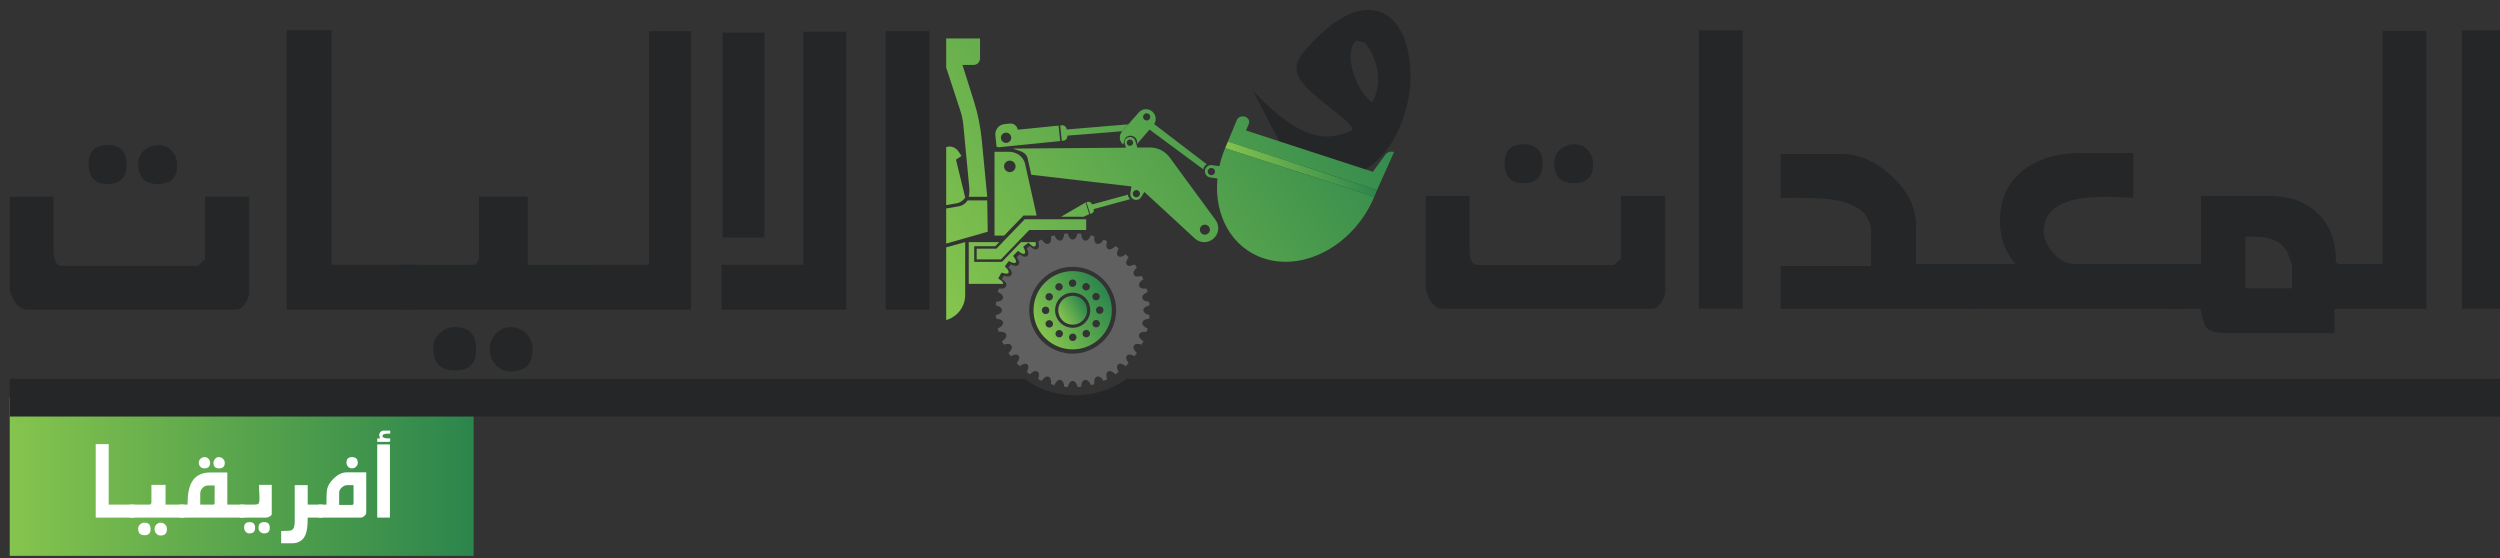 <?xml version="1.0" encoding="UTF-8" standalone="no"?>
<!-- Created with Inkscape (http://www.inkscape.org/) -->

<svg
   xmlns:dc="http://purl.org/dc/elements/1.1/"
   xmlns:cc="http://creativecommons.org/ns#"
   xmlns:rdf="http://www.w3.org/1999/02/22-rdf-syntax-ns#"
   xmlns:svg="http://www.w3.org/2000/svg"
   xmlns="http://www.w3.org/2000/svg"
   version="1.1"
   width="300"
   height="67"
   id="svg2"
   xml:space="preserve"><rect width="100%" height="100%" fill="#333333" stroke="none"/><defs
     id="defs6"><clipPath
       id="clipPath16"><path
         d="m 0,396.85 476.22,0 L 476.22,0 0,0 0,396.85 z"
         id="path18" /></clipPath><clipPath
       id="clipPath28"><path
         d="m 211.352,209.684 -3.792,-2.206 0.515,-0.003 1.029,0.001 1.946,-0.003 c 0.004,0 0.008,0.002 0.012,0.005 l 0,0 0.859,0.386 c 0.008,0.006 0.01,0.019 0.004,0.027 l 0,0 -0.547,1.789 c -0.003,0.005 -0.009,0.008 -0.015,0.008 l 0,0 c -0.004,0 -0.008,-0.002 -0.011,-0.004"
         id="path30" /></clipPath><linearGradient
       x1="0"
       y1="0"
       x2="1"
       y2="0"
       id="linearGradient36"
       gradientUnits="userSpaceOnUse"
       gradientTransform="matrix(64.25,43.75,-43.75,64.25,189.794,194.088)"
       spreadMethod="pad"><stop
         id="stop38"
         style="stop-color:#84c44e;stop-opacity:1"
         offset="0" /><stop
         id="stop40"
         style="stop-color:#2c854d;stop-opacity:1"
         offset="1" /></linearGradient><clipPath
       id="clipPath48"><path
         d="m 197.225,217.561 0,-13.02 1.489,0 3.004,3.118 2.046,0 -1.345,6.027 -0.444,1.988 c -0.239,1.075 -1.233,1.85 -2.396,1.884 l 0,0 c -0.027,0 -0.053,0.003 -0.08,0.003 l 0,0 -2.274,0 z m 1.477,-2.26 c 0,0.495 0.401,0.896 0.896,0.896 l 0,0 c 0.495,0 0.897,-0.401 0.897,-0.896 l 0,0 c 0,-0.494 -0.402,-0.896 -0.897,-0.896 l 0,0 c -0.495,0 -0.896,0.402 -0.896,0.896"
         id="path50" /></clipPath><linearGradient
       x1="0"
       y1="0"
       x2="1"
       y2="0"
       id="linearGradient56"
       gradientUnits="userSpaceOnUse"
       gradientTransform="matrix(64.25,43.75,-43.75,64.25,184.567,201.764)"
       spreadMethod="pad"><stop
         id="stop58"
         style="stop-color:#84c44e;stop-opacity:1"
         offset="0" /><stop
         id="stop60"
         style="stop-color:#2c854d;stop-opacity:1"
         offset="1" /></linearGradient><clipPath
       id="clipPath68"><path
         d="m 209.049,207.083 -2.043,0 -1.24,0 -0.636,0 -1.168,0 -2.046,0 -3.004,-3.117 -1.401,-1.453 -3.059,0 0,-1.664 3.767,0 3.004,3.117 1.4,1.453 1.711,0 1.29,0 0.142,0 1.153,0 0.087,0 4.457,0 0,1.664 -2.414,0 z"
         id="path70" /></clipPath><linearGradient
       x1="0"
       y1="0"
       x2="1"
       y2="0"
       id="linearGradient76"
       gradientUnits="userSpaceOnUse"
       gradientTransform="matrix(64.25,43.75,-43.75,64.25,189.369,194.713)"
       spreadMethod="pad"><stop
         id="stop78"
         style="stop-color:#84c44e;stop-opacity:1"
         offset="0" /><stop
         id="stop80"
         style="stop-color:#2c854d;stop-opacity:1"
         offset="1" /></linearGradient><clipPath
       id="clipPath88"><path
         d="m 189.717,202.724 0,-11.301 c 1.7,0.49 2.952,2.04 2.952,3.898 l 0,0 0,2.046 -0.001,0 0,6.164 -2.951,-0.807 z"
         id="path90" /></clipPath><linearGradient
       x1="0"
       y1="0"
       x2="1"
       y2="0"
       id="linearGradient96"
       gradientUnits="userSpaceOnUse"
       gradientTransform="matrix(64.25,43.75,-43.75,64.25,188.439,196.079)"
       spreadMethod="pad"><stop
         id="stop98"
         style="stop-color:#84c44e;stop-opacity:1"
         offset="0" /><stop
         id="stop100"
         style="stop-color:#2c854d;stop-opacity:1"
         offset="1" /></linearGradient><clipPath
       id="clipPath108"><path
         d="m 189.717,218.281 0,-8.994 1.605,0.274 c 0.576,0.099 1.052,0.437 1.347,0.896 l 0,0 -1.43,5.886 0.853,0.58 -0.503,0.74 c -0.013,0.02 -0.028,0.037 -0.042,0.056 l 0,0 c -0.319,0.43 -0.805,0.663 -1.291,0.663 l 0,0 c -0.183,0 -0.365,-0.033 -0.539,-0.101"
         id="path110" /></clipPath><linearGradient
       x1="0"
       y1="0"
       x2="1"
       y2="0"
       id="linearGradient116"
       gradientUnits="userSpaceOnUse"
       gradientTransform="matrix(64.25,43.75,-43.75,64.25,180.848,207.226)"
       spreadMethod="pad"><stop
         id="stop118"
         style="stop-color:#84c44e;stop-opacity:1"
         offset="0" /><stop
         id="stop120"
         style="stop-color:#2c854d;stop-opacity:1"
         offset="1" /></linearGradient><clipPath
       id="clipPath128"><path
         d="m 212.395,209.391 c -0.008,-0.002 -0.018,0.003 -0.021,0.012 l 0,0 -0.002,0.005 c -0.096,0.289 -0.408,0.459 -0.698,0.38 l 0,0 -0.167,-0.045 c -0.009,-0.003 -0.014,-0.012 -0.011,-0.02 l 0,0 0.591,-1.782 c 0.003,-0.009 0.013,-0.014 0.021,-0.011 l 0,0 0.167,0.045 c 0.291,0.079 0.447,0.377 0.351,0.666 l 0,0 -0.001,0.005 c -0.003,0.009 0.002,0.019 0.011,0.021 l 0,0 5.674,1.546 -0.13,0.126 c -0.144,0.14 -0.219,0.322 -0.224,0.504 l 0,0 c 0,0.022 -0.002,0.042 -10e-4,0.063 l 0,0 -5.56,-1.515 z"
         id="path130" /></clipPath><linearGradient
       x1="0"
       y1="0"
       x2="1"
       y2="0"
       id="linearGradient136"
       gradientUnits="userSpaceOnUse"
       gradientTransform="matrix(64.25,43.75,-43.75,64.25,190.357,193.261)"
       spreadMethod="pad"><stop
         id="stop138"
         style="stop-color:#84c44e;stop-opacity:1"
         offset="0" /><stop
         id="stop140"
         style="stop-color:#2c854d;stop-opacity:1"
         offset="1" /></linearGradient><clipPath
       id="clipPath148"><path
         d="m 189.717,235.167 0,-4.526 2.193,-6.68 c 0.24,-0.733 0.398,-1.491 0.471,-2.26 l 0,0 0.941,-9.903 c 0.012,-0.129 0.009,-0.254 -0.003,-0.378 l 0,0 c -0.03,-0.303 -10e-4,-0.436 -0.093,-0.842 l 0,0 2.866,0 -0.849,8.817 c -0.199,2.067 -0.614,4.108 -1.24,6.089 l 0,0 -1.76,5.574 1.724,0 c 0.555,0 1.006,0.45 1.006,1.005 l 0,0 0,0.577 10e-4,0 0,2.527 -5.257,0 z"
         id="path150" /></clipPath><linearGradient
       x1="0"
       y1="0"
       x2="1"
       y2="0"
       id="linearGradient156"
       gradientUnits="userSpaceOnUse"
       gradientTransform="matrix(64.25,43.75,-43.75,64.25,177.388,212.307)"
       spreadMethod="pad"><stop
         id="stop158"
         style="stop-color:#84c44e;stop-opacity:1"
         offset="0" /><stop
         id="stop160"
         style="stop-color:#2c854d;stop-opacity:1"
         offset="1" /></linearGradient><clipPath
       id="clipPath168"><path
         d="m 193.045,210.018 c -0.011,-0.017 -0.024,-0.033 -0.035,-0.05 l 0,0 c -0.295,-0.45 -0.771,-0.782 -1.347,-0.878 l 0,0 -1.946,-0.327 0,-5.458 2.952,0.843 3.5,1 -0.077,4.87 -3.047,0 z"
         id="path170" /></clipPath><linearGradient
       x1="0"
       y1="0"
       x2="1"
       y2="0"
       id="linearGradient176"
       gradientUnits="userSpaceOnUse"
       gradientTransform="matrix(64.25,43.75,-43.75,64.25,184.806,201.414)"
       spreadMethod="pad"><stop
         id="stop178"
         style="stop-color:#84c44e;stop-opacity:1"
         offset="0" /><stop
         id="stop180"
         style="stop-color:#2c854d;stop-opacity:1"
         offset="1" /></linearGradient><clipPath
       id="clipPath188"><path
         d="m 207.124,192.952 c 0,-0.294 0.058,-0.573 0.16,-0.83 l 0,0 c 0.331,-0.825 1.137,-1.409 2.08,-1.409 l 0,0 c 0.823,0 1.539,0.444 1.929,1.104 l 0,0 c 0.223,0.378 0.341,0.824 0.305,1.302 l 0,0 c -0.081,1.097 -0.908,1.952 -2.004,2.06 l 0,0 c -0.078,0.008 -0.155,0.012 -0.231,0.012 l 0,0 c -1.236,0 -2.239,-1.002 -2.239,-2.239"
         id="path190" /></clipPath><linearGradient
       x1="0"
       y1="0"
       x2="1"
       y2="0"
       id="linearGradient196"
       gradientUnits="userSpaceOnUse"
       gradientTransform="matrix(3.787,2.406,-2.406,3.787,207.474,191.752)"
       spreadMethod="pad"><stop
         id="stop198"
         style="stop-color:#84c44e;stop-opacity:1"
         offset="0" /><stop
         id="stop200"
         style="stop-color:#2c854d;stop-opacity:1"
         offset="1" /></linearGradient><clipPath
       id="clipPath208"><path
         d="m 204.614,196.744 c -0.039,-0.049 -0.077,-0.097 -0.115,-0.145 l 0,0 c -0.763,-1.017 -1.216,-2.279 -1.216,-3.647 l 0,0 c 0,-0.177 0.009,-0.353 0.024,-0.528 l 0,0 c 0.268,-3.11 2.877,-5.55 6.057,-5.55 l 0,0 c 2.863,0 5.263,1.978 5.909,4.641 l 0,0 c 0.288,1.185 0.237,2.502 -0.313,3.856 l 0,0 c -0.669,1.643 -2.071,2.9 -3.775,3.395 l 0,0 c -0.619,0.18 -1.23,0.264 -1.82,0.264 l 0,0 c -1.923,0 -3.637,-0.893 -4.751,-2.286 m 4.387,-0.064 c -0.051,0.03 -0.096,0.075 -0.126,0.126 l 0,0 c -0.35,0.572 0.25,1.171 0.823,0.822 l 0,0 c 0.051,-0.031 0.095,-0.075 0.126,-0.126 l 0,0 c 0.277,-0.454 -0.044,-0.925 -0.475,-0.926 l 0,0 c -0.112,0 -0.231,0.032 -0.348,0.104 m 1.913,-0.319 c -0.029,0.053 -0.045,0.114 -0.047,0.173 l 0,0 c -0.015,0.67 0.803,0.889 1.125,0.301 l 0,0 c 0.029,-0.052 0.045,-0.113 0.046,-0.172 l 0,0 c 0.01,-0.403 -0.282,-0.643 -0.586,-0.643 l 0,0 c -0.202,0 -0.41,0.106 -0.538,0.341 m -4.25,0.286 c 0.001,0.06 0.018,0.121 0.046,0.173 l 0,0 c 0.322,0.588 1.14,0.369 1.124,-0.301 l 0,0 c -0.001,-0.06 -0.017,-0.12 -0.046,-0.172 l 0,0 c -0.128,-0.235 -0.336,-0.341 -0.538,-0.341 l 0,0 c -0.304,0 -0.595,0.239 -0.586,0.641 m 0.086,-4.484 c -0.076,0.25 -0.117,0.514 -0.117,0.789 l 0,0 c 0,1.871 1.883,3.303 3.86,2.504 l 0,0 c 0.566,-0.23 1.035,-0.669 1.299,-1.221 l 0,0 c 0.426,-0.892 0.371,-1.755 0.035,-2.458 l 0,0 c -0.44,-0.919 -1.376,-1.554 -2.463,-1.554 l 0,0 c -1.234,0 -2.275,0.817 -2.614,1.94 m 5.662,2.968 c 0.001,0.058 0.018,0.119 0.046,0.172 l 0,0 c 0.322,0.587 1.14,0.369 1.125,-0.301 l 0,0 c -0.002,-0.059 -0.018,-0.12 -0.046,-0.173 l 0,0 c -0.129,-0.234 -0.337,-0.341 -0.539,-0.341 l 0,0 c -0.304,0 -0.595,0.24 -0.586,0.643 m -7.235,-0.327 c -0.028,0.051 -0.045,0.112 -0.046,0.172 l 0,0 c -0.016,0.67 0.803,0.889 1.125,0.301 l 0,0 c 0.028,-0.053 0.044,-0.113 0.046,-0.172 l 0,0 c 0.009,-0.403 -0.282,-0.643 -0.586,-0.643 l 0,0 c -0.203,0 -0.411,0.106 -0.539,0.342 m 8.043,-2.311 c -0.051,0.03 -0.096,0.075 -0.127,0.126 l 0,0 c -0.348,0.572 0.25,1.171 0.824,0.822 l 0,0 c 0.05,-0.03 0.095,-0.075 0.125,-0.126 l 0,0 c 0.277,-0.454 -0.044,-0.925 -0.474,-0.925 l 0,0 c -0.112,0 -0.23,0.031 -0.348,0.103 m -8.534,0.792 c 0.031,0.051 0.076,0.096 0.126,0.126 l 0,0 c 0.573,0.349 1.172,-0.249 0.823,-0.822 l 0,0 c -0.031,-0.051 -0.075,-0.096 -0.126,-0.126 l 0,0 c -0.118,-0.072 -0.238,-0.103 -0.349,-0.103 l 0,0 c -0.431,-0.001 -0.751,0.47 -0.474,0.925 m 7.787,-2.657 c -0.028,0.051 -0.045,0.113 -0.046,0.172 l 0,0 c -0.015,0.67 0.802,0.889 1.124,0.302 l 0,0 c 0.029,-0.053 0.045,-0.114 0.046,-0.173 l 0,0 c 0.01,-0.402 -0.281,-0.642 -0.585,-0.642 l 0,0 c -0.202,0 -0.41,0.106 -0.539,0.341 m -7.327,0.276 c 0.001,0.058 0.018,0.119 0.046,0.171 l 0,0 c 0.322,0.588 1.14,0.369 1.125,-0.301 l 0,0 c -0.002,-0.06 -0.018,-0.12 -0.047,-0.172 l 0,0 c -0.128,-0.235 -0.336,-0.342 -0.538,-0.342 l 0,0 c -0.304,0 -0.595,0.24 -0.586,0.644 m 5.747,-1.518 c 0.002,0.059 0.018,0.12 0.046,0.172 l 0,0 c 0.323,0.589 1.141,0.369 1.125,-0.301 l 0,0 c -0.002,-0.06 -0.018,-0.12 -0.046,-0.172 l 0,0 c -0.128,-0.236 -0.336,-0.342 -0.539,-0.342 l 0,0 c -0.304,0 -0.595,0.24 -0.586,0.643 m -4.157,-0.317 c -0.028,0.053 -0.045,0.114 -0.046,0.172 l 0,0 c -0.016,0.671 0.802,0.89 1.124,0.302 l 0,0 c 0.029,-0.053 0.045,-0.114 0.046,-0.173 l 0,0 c 0.01,-0.402 -0.281,-0.642 -0.585,-0.642 l 0,0 c -0.202,0 -0.41,0.106 -0.539,0.341 m 2.295,-0.793 c -0.051,0.032 -0.095,0.076 -0.127,0.126 l 0,0 c -0.348,0.573 0.251,1.171 0.824,0.824 l 0,0 c 0.05,-0.032 0.095,-0.077 0.126,-0.127 l 0,0 c 0.277,-0.455 -0.044,-0.926 -0.475,-0.926 l 0,0 c -0.111,0 -0.23,0.032 -0.348,0.103"
         id="path210" /></clipPath><linearGradient
       x1="0"
       y1="0"
       x2="1"
       y2="0"
       id="linearGradient216"
       gradientUnits="userSpaceOnUse"
       gradientTransform="matrix(10.291,6.538,-6.538,10.291,204.233,189.691)"
       spreadMethod="pad"><stop
         id="stop218"
         style="stop-color:#84c44e;stop-opacity:1"
         offset="0" /><stop
         id="stop220"
         style="stop-color:#2c854d;stop-opacity:1"
         offset="1" /></linearGradient><clipPath
       id="clipPath228"><path
         d="m 232.155,215.326 -1.162,0.166 c -0.415,0.061 -0.802,-0.158 -0.984,-0.511 l 0,0 c -0.046,-0.092 -0.083,-0.191 -0.099,-0.299 l 0,0 -0.002,-0.019 c -0.034,-0.228 0.021,-0.448 0.133,-0.63 l 0,0 c 0.143,-0.235 0.383,-0.41 0.677,-0.452 l 0,0 1.133,-0.162 c -0.55,-5.686 2.189,-10.776 7.217,-12.415 l 0,0 c 6.398,-2.084 14.075,2.206 17.148,9.583 l 0,0 -23.167,7.55 c -0.39,-0.936 -0.686,-1.878 -0.894,-2.811 m -1.49,-1.339 c -0.281,0.136 -0.399,0.473 -0.263,0.754 l 0,0 c 0.136,0.281 0.473,0.399 0.754,0.263 l 0,0 c 0.281,-0.136 0.399,-0.474 0.263,-0.755 l 0,0 c -0.097,-0.201 -0.299,-0.319 -0.509,-0.319 l 0,0 c -0.082,0 -0.166,0.018 -0.245,0.057"
         id="path230" /></clipPath><linearGradient
       x1="0"
       y1="0"
       x2="1"
       y2="0"
       id="linearGradient236"
       gradientUnits="userSpaceOnUse"
       gradientTransform="matrix(64.25,43.75,-43.75,64.25,198.53,181.258)"
       spreadMethod="pad"><stop
         id="stop238"
         style="stop-color:#84c44e;stop-opacity:1"
         offset="0" /><stop
         id="stop240"
         style="stop-color:#2c854d;stop-opacity:1"
         offset="1" /></linearGradient><clipPath
       id="clipPath248"><path
         d="m 234.871,222.511 -1.395,-3.35 1.856,-0.605 21.31,-6.944 2.645,5.908 -0.041,0.014 c -0.485,0.158 -1.018,-0.015 -1.319,-0.427 l 0,0 -1.933,-2.653 -19.697,6.42 0.43,1.032 c 0.186,0.446 -0.074,0.943 -0.581,1.108 l 0,0 -0.019,0.006 c -0.113,0.036 -0.227,0.054 -0.34,0.054 l 0,0 c -0.398,0 -0.771,-0.215 -0.916,-0.563"
         id="path250" /></clipPath><linearGradient
       x1="0"
       y1="0"
       x2="1"
       y2="0"
       id="linearGradient256"
       gradientUnits="userSpaceOnUse"
       gradientTransform="matrix(64.25,43.75,-43.75,64.25,196.796,183.805)"
       spreadMethod="pad"><stop
         id="stop258"
         style="stop-color:#84c44e;stop-opacity:1"
         offset="0" /><stop
         id="stop260"
         style="stop-color:#2c854d;stop-opacity:1"
         offset="1" /></linearGradient><clipPath
       id="clipPath268"><path
         d="m 218.025,219.831 -0.016,-0.005 c -0.439,-0.14 -0.682,-0.609 -0.543,-1.047 l 0,0 0.02,-0.061 0.16,-0.514 -17.451,-0.139 c -0.047,0 -0.092,-0.003 -0.138,-0.006 l 0,0 c 1.092,-0.403 2.165,-0.44 2.366,-1.771 l 0,0 0.511,-2.293 15.566,-1.811 -0.137,-0.831 -0.037,-0.221 c -0.04,-0.246 0.027,-0.484 0.164,-0.673 l 0,0 c 0.017,-0.022 0.031,-0.045 0.049,-0.065 l 0,0 c 0.106,-0.122 0.246,-0.216 0.41,-0.266 l 0,0 0.015,-0.005 c 0.391,-0.12 0.814,0.04 1.029,0.389 l 0,0 0.504,0.819 7.845,-7.234 c 0.791,-0.731 2.001,-0.762 2.83,-0.074 l 0,0 0.031,0.024 c 0.875,0.726 1.032,2.008 0.359,2.925 l 0,0 -7.127,9.71 c -0.704,0.958 -1.814,1.532 -3.002,1.552 l 0,0 -2.009,-0.016 -0.161,0.471 -0.19,0.6 c -0.113,0.355 -0.442,0.581 -0.796,0.581 l 0,0 c -0.083,0 -0.168,-0.012 -0.252,-0.039 m -0.26,-0.856 c 0,0.272 0.22,0.493 0.492,0.493 l 0,0 c 0.273,0 0.493,-0.221 0.493,-0.493 l 0,0 c 0,-0.272 -0.22,-0.493 -0.493,-0.493 l 0,0 c -0.272,0 -0.492,0.221 -0.492,0.493 m 1.46,-8.472 c -0.01,0.001 -0.021,0 -0.032,0.001 l 0,0 c -0.065,0.007 -0.126,0.028 -0.182,0.055 l 0,0 c -0.206,0.102 -0.336,0.324 -0.308,0.565 l 0,0 c 0.012,0.109 0.056,0.206 0.121,0.286 l 0,0 c 0.013,0.016 0.028,0.031 0.043,0.045 l 0,0 c 0.117,0.115 0.28,0.18 0.456,0.16 l 0,0 c 0.308,-0.036 0.527,-0.314 0.491,-0.62 l 0,0 c -0.033,-0.286 -0.276,-0.493 -0.556,-0.493 l 0,0 c -0.011,0 -0.022,0 -0.033,10e-4 m 10.583,-5.81 c -0.428,0.05 -0.734,0.437 -0.683,0.863 l 0,0 c 0.025,0.217 0.137,0.402 0.297,0.526 l 0,0 c 0.154,0.12 0.355,0.182 0.566,0.158 l 0,0 c 0.427,-0.05 0.733,-0.436 0.684,-0.864 l 0,0 c -0.045,-0.379 -0.355,-0.661 -0.724,-0.685 l 0,0 c -0.019,-0.002 -0.038,-0.002 -0.057,-0.002 l 0,0 c -0.028,0 -0.055,0.001 -0.083,0.004"
         id="path270" /></clipPath><linearGradient
       x1="0"
       y1="0"
       x2="1"
       y2="0"
       id="linearGradient276"
       gradientUnits="userSpaceOnUse"
       gradientTransform="matrix(64.25,43.75,-43.75,64.25,190.089,193.654)"
       spreadMethod="pad"><stop
         id="stop278"
         style="stop-color:#84c44e;stop-opacity:1"
         offset="0" /><stop
         id="stop280"
         style="stop-color:#2c854d;stop-opacity:1"
         offset="1" /></linearGradient><clipPath
       id="clipPath288"><path
         d="m 219.64,223.683 -0.117,-0.132 -0.876,-0.989 -0.646,-0.731 -0.941,-1.068 c -0.517,-0.614 -0.511,-1.485 0.094,-2.02 l 0,0 0.022,-0.02 c 0.012,-0.009 0.025,-0.016 0.036,-0.026 l 0,0 0.21,0.717 c 0.137,0.509 0.696,0.747 1.206,0.611 l 0,0 0.019,-0.006 c 0.51,-0.136 0.841,-0.693 0.705,-1.204 l 0,0 -0.019,-0.07 c 0.009,0.011 0.02,0.017 0.029,0.028 l 0,0 1.941,2.242 8.361,-6.182 c 0.021,0.211 0.109,0.419 0.271,0.584 l 0,0 0.013,0.013 c 0.078,0.079 0.165,0.136 0.257,0.183 l 0,0 -8.185,6.261 c 0.393,0.607 0.3,1.424 -0.259,1.918 l 0,0 -0.023,0.02 c -0.282,0.25 -0.634,0.373 -0.984,0.373 l 0,0 c -0.411,0 -0.821,-0.17 -1.114,-0.502 m 0.777,-1.039 c -0.067,0.087 -0.11,0.195 -0.116,0.314 l 0,0 c -0.008,0.182 0.073,0.346 0.204,0.454 l 0,0 c 0.09,0.076 0.204,0.125 0.33,0.131 l 0,0 c 0.309,0.014 0.571,-0.224 0.586,-0.534 l 0,0 c 0.014,-0.308 -0.225,-0.57 -0.534,-0.585 l 0,0 c -0.009,0 -0.018,0 -0.027,0 l 0,0 c -0.18,0 -0.341,0.086 -0.443,0.22"
         id="path290" /></clipPath><linearGradient
       x1="0"
       y1="0"
       x2="1"
       y2="0"
       id="linearGradient296"
       gradientUnits="userSpaceOnUse"
       gradientTransform="matrix(64.25,43.75,-43.75,64.25,189.114,195.087)"
       spreadMethod="pad"><stop
         id="stop298"
         style="stop-color:#84c44e;stop-opacity:1"
         offset="0" /><stop
         id="stop300"
         style="stop-color:#2c854d;stop-opacity:1"
         offset="1" /></linearGradient><clipPath
       id="clipPath308"><path
         d="m 203.593,203.529 -2.258,0 -2.953,-3.064 -4.314,0 0,2.432 3.28,0 0.609,0.632 -3.436,0 -1.302,0 0,-0.342 0,-6.141 1.302,0 4.055,0 c 0.017,0.194 -0.199,0.462 -0.575,0.702 l 0,0 -0.194,0.123 0.103,0.207 c 0.064,0.126 0.135,0.254 0.218,0.4 l 0,0 0.182,0.319 0.195,-0.058 c 0.225,-0.068 0.414,-0.102 0.564,-0.102 l 0,0 c 0.249,0 0.303,0.093 0.323,0.125 l 0,0 c 0.105,0.182 -0.055,0.51 -0.409,0.836 l 0,0 -0.164,0.152 0.128,0.182 c 0.112,0.16 0.23,0.313 0.351,0.469 l 0,0 0.153,0.195 0.189,-0.098 c 0.342,-0.178 0.548,-0.215 0.661,-0.215 l 0,0 c 0.128,0 0.182,0.045 0.215,0.086 l 0,0 c 0.156,0.187 -0.068,0.563 -0.282,0.846 l 0,0 -0.132,0.173 0.149,0.157 c 0.155,0.164 0.31,0.319 0.475,0.474 l 0,0 0.158,0.15 0.172,-0.132 c 0.381,-0.288 0.602,-0.332 0.699,-0.332 l 0,0 c 0.08,0 0.121,0.028 0.148,0.052 l 0,0 c 0.184,0.153 0.03,0.56 -0.13,0.874 l 0,0 -0.078,0.203 0.167,0.13 c 0.1,0.079 0.198,0.15 0.295,0.223 l 0,0 c 0.06,0.045 0.121,0.093 0.182,0.137 l 0,0 0.182,0.127 0.152,-0.163 c 0.033,-0.036 0.066,-0.069 0.101,-0.101 l 0,0 c 0.285,-0.277 0.56,-0.413 0.736,-0.307 l 0,0 c 0.091,0.052 0.124,0.167 0.125,0.307 l 0,0 0.001,0 0,0.342 -0.043,0 z"
         id="path310" /></clipPath><linearGradient
       x1="0"
       y1="0"
       x2="1"
       y2="0"
       id="linearGradient316"
       gradientUnits="userSpaceOnUse"
       gradientTransform="matrix(64.25,43.75,-43.75,64.25,188.843,195.484)"
       spreadMethod="pad"><stop
         id="stop318"
         style="stop-color:#84c44e;stop-opacity:1"
         offset="0" /><stop
         id="stop320"
         style="stop-color:#2c854d;stop-opacity:1"
         offset="1" /></linearGradient><clipPath
       id="clipPath328"><path
         d="m 208.456,221.032 c -0.011,-0.001 -0.022,0.008 -0.023,0.02 l 0,0 -0.002,0.007 c -0.038,0.381 -0.38,0.66 -0.761,0.622 l 0,0 -0.221,-0.023 c -0.012,-10e-4 -0.02,-0.011 -0.019,-0.023 l 0,0 0.238,-2.356 c 0.002,-0.012 0.012,-0.021 0.024,-0.02 l 0,0 0.22,0.022 c 0.381,0.039 0.66,0.38 0.622,0.763 l 0,0 0,0.007 c -0.002,0.012 0.007,0.022 0.018,0.023 l 0,0 8.508,0.689 c 0.008,0.011 0.015,0.022 0.024,0.033 l 0,0 0.917,1.035 -9.545,-0.799 z"
         id="path330" /></clipPath><linearGradient
       x1="0"
       y1="0"
       x2="1"
       y2="0"
       id="linearGradient336"
       gradientUnits="userSpaceOnUse"
       gradientTransform="matrix(64.25,43.75,-43.75,64.25,184.29,202.171)"
       spreadMethod="pad"><stop
         id="stop338"
         style="stop-color:#84c44e;stop-opacity:1"
         offset="0" /><stop
         id="stop340"
         style="stop-color:#2c854d;stop-opacity:1"
         offset="1" /></linearGradient><clipPath
       id="clipPath348"><path
         d="m 0,396.85 476.22,0 L 476.22,0 0,0 0,396.85 z"
         id="path350" /></clipPath><clipPath
       id="clipPath360"><path
         d="m 199.607,221.952 -0.842,-0.089 c -0.869,-0.091 -1.501,-0.87 -1.409,-1.739 l 0,0 0.186,-1.787 0.349,-0.072 2.882,0.303 0,-0.004 6.646,0.668 -0.242,2.4 -6.35,-0.638 c -0.077,0.554 -0.55,0.964 -1.102,0.964 l 0,0 c -0.039,0 -0.078,-0.002 -0.118,-0.006 m -0.751,-2.992 c -0.433,0.089 -0.712,0.511 -0.623,0.944 l 0,0 c 0.089,0.433 0.512,0.712 0.945,0.623 l 0,0 c 0.433,-0.089 0.712,-0.512 0.623,-0.945 l 0,0 c -0.078,-0.378 -0.411,-0.639 -0.783,-0.639 l 0,0 c -0.053,0 -0.108,0.006 -0.162,0.017"
         id="path362" /></clipPath><linearGradient
       x1="0"
       y1="0"
       x2="1"
       y2="0"
       id="linearGradient368"
       gradientUnits="userSpaceOnUse"
       gradientTransform="matrix(64.25,43.75,-43.75,64.25,181.644,206.057)"
       spreadMethod="pad"><stop
         id="stop370"
         style="stop-color:#84c44e;stop-opacity:1"
         offset="0" /><stop
         id="stop372"
         style="stop-color:#2c854d;stop-opacity:1"
         offset="1" /></linearGradient><clipPath
       id="clipPath380"><path
         d="m 233.049,218.137 23.167,-7.55 0.426,1.025 -23.166,7.549 -0.427,-1.024 z"
         id="path382" /></clipPath><linearGradient
       x1="0"
       y1="0"
       x2="1"
       y2="0"
       id="linearGradient388"
       gradientUnits="userSpaceOnUse"
       gradientTransform="matrix(18.737,6.82,-6.82,18.737,235.478,211.465)"
       spreadMethod="pad"><stop
         id="stop390"
         style="stop-color:#84c44e;stop-opacity:1"
         offset="0" /><stop
         id="stop392"
         style="stop-color:#2c854d;stop-opacity:1"
         offset="1" /></linearGradient><clipPath
       id="clipPath400"><path
         d="m 44.248,154.796 72.062,0 0,24.576 -72.062,0 0,-24.576 z"
         id="path402" /></clipPath><linearGradient
       x1="0"
       y1="0"
       x2="1"
       y2="0"
       id="linearGradient408"
       gradientUnits="userSpaceOnUse"
       gradientTransform="matrix(72.062,0,0,-72.062,44.247,167.084)"
       spreadMethod="pad"><stop
         id="stop410"
         style="stop-color:#85c44d;stop-opacity:1"
         offset="0" /><stop
         id="stop412"
         style="stop-color:#2b854c;stop-opacity:1"
         offset="1" /></linearGradient><clipPath
       id="clipPath420"><path
         d="m 0,396.85 476.22,0 L 476.22,0 0,0 0,396.85 z"
         id="path422" /></clipPath></defs><g
     transform="matrix(1.25,0,0,-1.25,0,67)"
     id="g10"><g
       transform="matrix(0.618,0,0,0.618,-26.41,-95.427)"
       id="g12"><g
         clip-path="url(#clipPath16)"
         id="g14"><g
           transform="translate(256.141,232.152)"
           id="g20"><path
             d="M 0,0 C -0.377,0.946 -0.821,1.729 -1.415,2.352 L -2.763,2.697 C -2.979,2.373 -3.128,2.211 -3.202,2.13 c -0.543,-1.22 -0.53,-2.653 0.007,-4.421 0.583,-1.808 1.373,-3.21 2.499,-4.248 l 0.45,-0.416 C 0.899,-4.719 0.966,-2.387 0,0 m -11.406,-19.329 -7.397,14.302 c 0.781,-0.87 1.6,-1.7 2.5,-2.53 3.918,-3.613 7.352,-5.133 10.335,-4.519 1.294,0.229 2.168,0.544 2.668,0.906 0.015,0.287 -0.316,0.741 -0.992,1.364 -0.585,0.54 -1.434,1.247 -2.635,2.204 -1.237,0.918 -2.13,1.666 -2.671,2.165 -1.305,1.204 -2.057,2.196 -2.307,3.1 -0.303,1.027 0.082,2.168 1.118,3.382 3.742,4.329 7.117,6.453 9.999,6.414 C 0.611,7.44 1.765,6.975 2.711,6.103 4.422,4.524 5.448,1.932 5.663,-1.631 c 0.235,-3.36 -0.479,-6.665 -2.017,-9.96 -0.617,-1.301 -1.406,-2.518 -2.413,-3.61 -0.968,-1.051 -2.118,-1.936 -3.44,-2.737 -2.531,-1.48 -5.612,-1.93 -9.199,-1.391"
             id="path22"
             style="fill:#242628;fill-opacity:1;fill-rule:nonzero;stroke:none" /></g></g></g><g
       transform="matrix(0.618,0,0,0.618,-26.41,-95.427)"
       id="g24"><g
         clip-path="url(#clipPath28)"
         id="g26"><g
           id="g32"><g
             id="g34"><path
               d="m 211.352,209.684 -3.792,-2.206 0.515,-0.003 1.029,0.001 1.946,-0.003 c 0.004,0 0.008,0.002 0.012,0.005 l 0,0 0.859,0.386 c 0.008,0.006 0.01,0.019 0.004,0.027 l 0,0 -0.547,1.789 c -0.003,0.005 -0.009,0.008 -0.015,0.008 l 0,0 c -0.004,0 -0.008,-0.002 -0.011,-0.004"
               id="path42"
               style="fill:url(#linearGradient36);stroke:none" /></g></g></g></g><g
       transform="matrix(0.618,0,0,0.618,-26.41,-95.427)"
       id="g44"><g
         clip-path="url(#clipPath48)"
         id="g46"><g
           id="g52"><g
             id="g54"><path
               d="m 197.225,217.561 0,-13.02 1.489,0 3.004,3.118 2.046,0 -1.345,6.027 -0.444,1.988 c -0.239,1.075 -1.233,1.85 -2.396,1.884 l 0,0 c -0.027,0 -0.053,0.003 -0.08,0.003 l 0,0 -2.274,0 z m 1.477,-2.26 c 0,0.495 0.401,0.896 0.896,0.896 l 0,0 c 0.495,0 0.897,-0.401 0.897,-0.896 l 0,0 c 0,-0.494 -0.402,-0.896 -0.897,-0.896 l 0,0 c -0.495,0 -0.896,0.402 -0.896,0.896"
               id="path62"
               style="fill:url(#linearGradient56);stroke:none" /></g></g></g></g><g
       transform="matrix(0.618,0,0,0.618,-26.41,-95.427)"
       id="g64"><g
         clip-path="url(#clipPath68)"
         id="g66"><g
           id="g72"><g
             id="g74"><path
               d="m 209.049,207.083 -2.043,0 -1.24,0 -0.636,0 -1.168,0 -2.046,0 -3.004,-3.117 -1.401,-1.453 -3.059,0 0,-1.664 3.767,0 3.004,3.117 1.4,1.453 1.711,0 1.29,0 0.142,0 1.153,0 0.087,0 4.457,0 0,1.664 -2.414,0 z"
               id="path82"
               style="fill:url(#linearGradient76);stroke:none" /></g></g></g></g><g
       transform="matrix(0.618,0,0,0.618,-26.41,-95.427)"
       id="g84"><g
         clip-path="url(#clipPath88)"
         id="g86"><g
           id="g92"><g
             id="g94"><path
               d="m 189.717,202.724 0,-11.301 c 1.7,0.49 2.952,2.04 2.952,3.898 l 0,0 0,2.046 -0.001,0 0,6.164 -2.951,-0.807 z"
               id="path102"
               style="fill:url(#linearGradient96);stroke:none" /></g></g></g></g><g
       transform="matrix(0.618,0,0,0.618,-26.41,-95.427)"
       id="g104"><g
         clip-path="url(#clipPath108)"
         id="g106"><g
           id="g112"><g
             id="g114"><path
               d="m 189.717,218.281 0,-8.994 1.605,0.274 c 0.576,0.099 1.052,0.437 1.347,0.896 l 0,0 -1.43,5.886 0.853,0.58 -0.503,0.74 c -0.013,0.02 -0.028,0.037 -0.042,0.056 l 0,0 c -0.319,0.43 -0.805,0.663 -1.291,0.663 l 0,0 c -0.183,0 -0.365,-0.033 -0.539,-0.101"
               id="path122"
               style="fill:url(#linearGradient116);stroke:none" /></g></g></g></g><g
       transform="matrix(0.618,0,0,0.618,-26.41,-95.427)"
       id="g124"><g
         clip-path="url(#clipPath128)"
         id="g126"><g
           id="g132"><g
             id="g134"><path
               d="m 212.395,209.391 c -0.008,-0.002 -0.018,0.003 -0.021,0.012 l 0,0 -0.002,0.005 c -0.096,0.289 -0.408,0.459 -0.698,0.38 l 0,0 -0.167,-0.045 c -0.009,-0.003 -0.014,-0.012 -0.011,-0.02 l 0,0 0.591,-1.782 c 0.003,-0.009 0.013,-0.014 0.021,-0.011 l 0,0 0.167,0.045 c 0.291,0.079 0.447,0.377 0.351,0.666 l 0,0 -0.001,0.005 c -0.003,0.009 0.002,0.019 0.011,0.021 l 0,0 5.674,1.546 -0.13,0.126 c -0.144,0.14 -0.219,0.322 -0.224,0.504 l 0,0 c 0,0.022 -0.002,0.042 -10e-4,0.063 l 0,0 -5.56,-1.515 z"
               id="path142"
               style="fill:url(#linearGradient136);stroke:none" /></g></g></g></g><g
       transform="matrix(0.618,0,0,0.618,-26.41,-95.427)"
       id="g144"><g
         clip-path="url(#clipPath148)"
         id="g146"><g
           id="g152"><g
             id="g154"><path
               d="m 189.717,235.167 0,-4.526 2.193,-6.68 c 0.24,-0.733 0.398,-1.491 0.471,-2.26 l 0,0 0.941,-9.903 c 0.012,-0.129 0.009,-0.254 -0.003,-0.378 l 0,0 c -0.03,-0.303 -10e-4,-0.436 -0.093,-0.842 l 0,0 2.866,0 -0.849,8.817 c -0.199,2.067 -0.614,4.108 -1.24,6.089 l 0,0 -1.76,5.574 1.724,0 c 0.555,0 1.006,0.45 1.006,1.005 l 0,0 0,0.577 10e-4,0 0,2.527 -5.257,0 z"
               id="path162"
               style="fill:url(#linearGradient156);stroke:none" /></g></g></g></g><g
       transform="matrix(0.618,0,0,0.618,-26.41,-95.427)"
       id="g164"><g
         clip-path="url(#clipPath168)"
         id="g166"><g
           id="g172"><g
             id="g174"><path
               d="m 193.045,210.018 c -0.011,-0.017 -0.024,-0.033 -0.035,-0.05 l 0,0 c -0.295,-0.45 -0.771,-0.782 -1.347,-0.878 l 0,0 -1.946,-0.327 0,-5.458 2.952,0.843 3.5,1 -0.077,4.87 -3.047,0 z"
               id="path182"
               style="fill:url(#linearGradient176);stroke:none" /></g></g></g></g><g
       transform="matrix(0.618,0,0,0.618,-26.41,-95.427)"
       id="g184"><g
         clip-path="url(#clipPath188)"
         id="g186"><g
           id="g192"><g
             id="g194"><path
               d="m 207.124,192.952 c 0,-0.294 0.058,-0.573 0.16,-0.83 l 0,0 c 0.331,-0.825 1.137,-1.409 2.08,-1.409 l 0,0 c 0.823,0 1.539,0.444 1.929,1.104 l 0,0 c 0.223,0.378 0.341,0.824 0.305,1.302 l 0,0 c -0.081,1.097 -0.908,1.952 -2.004,2.06 l 0,0 c -0.078,0.008 -0.155,0.012 -0.231,0.012 l 0,0 c -1.236,0 -2.239,-1.002 -2.239,-2.239"
               id="path202"
               style="fill:url(#linearGradient196);stroke:none" /></g></g></g></g><g
       transform="matrix(0.618,0,0,0.618,-26.41,-95.427)"
       id="g204"><g
         clip-path="url(#clipPath208)"
         id="g206"><g
           id="g212"><g
             id="g214"><path
               d="m 204.614,196.744 c -0.039,-0.049 -0.077,-0.097 -0.115,-0.145 l 0,0 c -0.763,-1.017 -1.216,-2.279 -1.216,-3.647 l 0,0 c 0,-0.177 0.009,-0.353 0.024,-0.528 l 0,0 c 0.268,-3.11 2.877,-5.55 6.057,-5.55 l 0,0 c 2.863,0 5.263,1.978 5.909,4.641 l 0,0 c 0.288,1.185 0.237,2.502 -0.313,3.856 l 0,0 c -0.669,1.643 -2.071,2.9 -3.775,3.395 l 0,0 c -0.619,0.18 -1.23,0.264 -1.82,0.264 l 0,0 c -1.923,0 -3.637,-0.893 -4.751,-2.286 m 4.387,-0.064 c -0.051,0.03 -0.096,0.075 -0.126,0.126 l 0,0 c -0.35,0.572 0.25,1.171 0.823,0.822 l 0,0 c 0.051,-0.031 0.095,-0.075 0.126,-0.126 l 0,0 c 0.277,-0.454 -0.044,-0.925 -0.475,-0.926 l 0,0 c -0.112,0 -0.231,0.032 -0.348,0.104 m 1.913,-0.319 c -0.029,0.053 -0.045,0.114 -0.047,0.173 l 0,0 c -0.015,0.67 0.803,0.889 1.125,0.301 l 0,0 c 0.029,-0.052 0.045,-0.113 0.046,-0.172 l 0,0 c 0.01,-0.403 -0.282,-0.643 -0.586,-0.643 l 0,0 c -0.202,0 -0.41,0.106 -0.538,0.341 m -4.25,0.286 c 0.001,0.06 0.018,0.121 0.046,0.173 l 0,0 c 0.322,0.588 1.14,0.369 1.124,-0.301 l 0,0 c -0.001,-0.06 -0.017,-0.12 -0.046,-0.172 l 0,0 c -0.128,-0.235 -0.336,-0.341 -0.538,-0.341 l 0,0 c -0.304,0 -0.595,0.239 -0.586,0.641 m 0.086,-4.484 c -0.076,0.25 -0.117,0.514 -0.117,0.789 l 0,0 c 0,1.871 1.883,3.303 3.86,2.504 l 0,0 c 0.566,-0.23 1.035,-0.669 1.299,-1.221 l 0,0 c 0.426,-0.892 0.371,-1.755 0.035,-2.458 l 0,0 c -0.44,-0.919 -1.376,-1.554 -2.463,-1.554 l 0,0 c -1.234,0 -2.275,0.817 -2.614,1.94 m 5.662,2.968 c 0.001,0.058 0.018,0.119 0.046,0.172 l 0,0 c 0.322,0.587 1.14,0.369 1.125,-0.301 l 0,0 c -0.002,-0.059 -0.018,-0.12 -0.046,-0.173 l 0,0 c -0.129,-0.234 -0.337,-0.341 -0.539,-0.341 l 0,0 c -0.304,0 -0.595,0.24 -0.586,0.643 m -7.235,-0.327 c -0.028,0.051 -0.045,0.112 -0.046,0.172 l 0,0 c -0.016,0.67 0.803,0.889 1.125,0.301 l 0,0 c 0.028,-0.053 0.044,-0.113 0.046,-0.172 l 0,0 c 0.009,-0.403 -0.282,-0.643 -0.586,-0.643 l 0,0 c -0.203,0 -0.411,0.106 -0.539,0.342 m 8.043,-2.311 c -0.051,0.03 -0.096,0.075 -0.127,0.126 l 0,0 c -0.348,0.572 0.25,1.171 0.824,0.822 l 0,0 c 0.05,-0.03 0.095,-0.075 0.125,-0.126 l 0,0 c 0.277,-0.454 -0.044,-0.925 -0.474,-0.925 l 0,0 c -0.112,0 -0.23,0.031 -0.348,0.103 m -8.534,0.792 c 0.031,0.051 0.076,0.096 0.126,0.126 l 0,0 c 0.573,0.349 1.172,-0.249 0.823,-0.822 l 0,0 c -0.031,-0.051 -0.075,-0.096 -0.126,-0.126 l 0,0 c -0.118,-0.072 -0.238,-0.103 -0.349,-0.103 l 0,0 c -0.431,-0.001 -0.751,0.47 -0.474,0.925 m 7.787,-2.657 c -0.028,0.051 -0.045,0.113 -0.046,0.172 l 0,0 c -0.015,0.67 0.802,0.889 1.124,0.302 l 0,0 c 0.029,-0.053 0.045,-0.114 0.046,-0.173 l 0,0 c 0.01,-0.402 -0.281,-0.642 -0.585,-0.642 l 0,0 c -0.202,0 -0.41,0.106 -0.539,0.341 m -7.327,0.276 c 0.001,0.058 0.018,0.119 0.046,0.171 l 0,0 c 0.322,0.588 1.14,0.369 1.125,-0.301 l 0,0 c -0.002,-0.06 -0.018,-0.12 -0.047,-0.172 l 0,0 c -0.128,-0.235 -0.336,-0.342 -0.538,-0.342 l 0,0 c -0.304,0 -0.595,0.24 -0.586,0.644 m 5.747,-1.518 c 0.002,0.059 0.018,0.12 0.046,0.172 l 0,0 c 0.323,0.589 1.141,0.369 1.125,-0.301 l 0,0 c -0.002,-0.06 -0.018,-0.12 -0.046,-0.172 l 0,0 c -0.128,-0.236 -0.336,-0.342 -0.539,-0.342 l 0,0 c -0.304,0 -0.595,0.24 -0.586,0.643 m -4.157,-0.317 c -0.028,0.053 -0.045,0.114 -0.046,0.172 l 0,0 c -0.016,0.671 0.802,0.89 1.124,0.302 l 0,0 c 0.029,-0.053 0.045,-0.114 0.046,-0.173 l 0,0 c 0.01,-0.402 -0.281,-0.642 -0.585,-0.642 l 0,0 c -0.202,0 -0.41,0.106 -0.539,0.341 m 2.295,-0.793 c -0.051,0.032 -0.095,0.076 -0.127,0.126 l 0,0 c -0.348,0.573 0.251,1.171 0.824,0.824 l 0,0 c 0.05,-0.032 0.095,-0.077 0.126,-0.127 l 0,0 c 0.277,-0.455 -0.044,-0.926 -0.475,-0.926 l 0,0 c -0.111,0 -0.23,0.032 -0.348,0.103"
               id="path222"
               style="fill:url(#linearGradient216);stroke:none" /></g></g></g></g><g
       transform="matrix(0.618,0,0,0.618,-26.41,-95.427)"
       id="g224"><g
         clip-path="url(#clipPath228)"
         id="g226"><g
           id="g232"><g
             id="g234"><path
               d="m 232.155,215.326 -1.162,0.166 c -0.415,0.061 -0.802,-0.158 -0.984,-0.511 l 0,0 c -0.046,-0.092 -0.083,-0.191 -0.099,-0.299 l 0,0 -0.002,-0.019 c -0.034,-0.228 0.021,-0.448 0.133,-0.63 l 0,0 c 0.143,-0.235 0.383,-0.41 0.677,-0.452 l 0,0 1.133,-0.162 c -0.55,-5.686 2.189,-10.776 7.217,-12.415 l 0,0 c 6.398,-2.084 14.075,2.206 17.148,9.583 l 0,0 -23.167,7.55 c -0.39,-0.936 -0.686,-1.878 -0.894,-2.811 m -1.49,-1.339 c -0.281,0.136 -0.399,0.473 -0.263,0.754 l 0,0 c 0.136,0.281 0.473,0.399 0.754,0.263 l 0,0 c 0.281,-0.136 0.399,-0.474 0.263,-0.755 l 0,0 c -0.097,-0.201 -0.299,-0.319 -0.509,-0.319 l 0,0 c -0.082,0 -0.166,0.018 -0.245,0.057"
               id="path242"
               style="fill:url(#linearGradient236);stroke:none" /></g></g></g></g><g
       transform="matrix(0.618,0,0,0.618,-26.41,-95.427)"
       id="g244"><g
         clip-path="url(#clipPath248)"
         id="g246"><g
           id="g252"><g
             id="g254"><path
               d="m 234.871,222.511 -1.395,-3.35 1.856,-0.605 21.31,-6.944 2.645,5.908 -0.041,0.014 c -0.485,0.158 -1.018,-0.015 -1.319,-0.427 l 0,0 -1.933,-2.653 -19.697,6.42 0.43,1.032 c 0.186,0.446 -0.074,0.943 -0.581,1.108 l 0,0 -0.019,0.006 c -0.113,0.036 -0.227,0.054 -0.34,0.054 l 0,0 c -0.398,0 -0.771,-0.215 -0.916,-0.563"
               id="path262"
               style="fill:url(#linearGradient256);stroke:none" /></g></g></g></g><g
       transform="matrix(0.618,0,0,0.618,-26.41,-95.427)"
       id="g264"><g
         clip-path="url(#clipPath268)"
         id="g266"><g
           id="g272"><g
             id="g274"><path
               d="m 218.025,219.831 -0.016,-0.005 c -0.439,-0.14 -0.682,-0.609 -0.543,-1.047 l 0,0 0.02,-0.061 0.16,-0.514 -17.451,-0.139 c -0.047,0 -0.092,-0.003 -0.138,-0.006 l 0,0 c 1.092,-0.403 2.165,-0.44 2.366,-1.771 l 0,0 0.511,-2.293 15.566,-1.811 -0.137,-0.831 -0.037,-0.221 c -0.04,-0.246 0.027,-0.484 0.164,-0.673 l 0,0 c 0.017,-0.022 0.031,-0.045 0.049,-0.065 l 0,0 c 0.106,-0.122 0.246,-0.216 0.41,-0.266 l 0,0 0.015,-0.005 c 0.391,-0.12 0.814,0.04 1.029,0.389 l 0,0 0.504,0.819 7.845,-7.234 c 0.791,-0.731 2.001,-0.762 2.83,-0.074 l 0,0 0.031,0.024 c 0.875,0.726 1.032,2.008 0.359,2.925 l 0,0 -7.127,9.71 c -0.704,0.958 -1.814,1.532 -3.002,1.552 l 0,0 -2.009,-0.016 -0.161,0.471 -0.19,0.6 c -0.113,0.355 -0.442,0.581 -0.796,0.581 l 0,0 c -0.083,0 -0.168,-0.012 -0.252,-0.039 m -0.26,-0.856 c 0,0.272 0.22,0.493 0.492,0.493 l 0,0 c 0.273,0 0.493,-0.221 0.493,-0.493 l 0,0 c 0,-0.272 -0.22,-0.493 -0.493,-0.493 l 0,0 c -0.272,0 -0.492,0.221 -0.492,0.493 m 1.46,-8.472 c -0.01,0.001 -0.021,0 -0.032,0.001 l 0,0 c -0.065,0.007 -0.126,0.028 -0.182,0.055 l 0,0 c -0.206,0.102 -0.336,0.324 -0.308,0.565 l 0,0 c 0.012,0.109 0.056,0.206 0.121,0.286 l 0,0 c 0.013,0.016 0.028,0.031 0.043,0.045 l 0,0 c 0.117,0.115 0.28,0.18 0.456,0.16 l 0,0 c 0.308,-0.036 0.527,-0.314 0.491,-0.62 l 0,0 c -0.033,-0.286 -0.276,-0.493 -0.556,-0.493 l 0,0 c -0.011,0 -0.022,0 -0.033,10e-4 m 10.583,-5.81 c -0.428,0.05 -0.734,0.437 -0.683,0.863 l 0,0 c 0.025,0.217 0.137,0.402 0.297,0.526 l 0,0 c 0.154,0.12 0.355,0.182 0.566,0.158 l 0,0 c 0.427,-0.05 0.733,-0.436 0.684,-0.864 l 0,0 c -0.045,-0.379 -0.355,-0.661 -0.724,-0.685 l 0,0 c -0.019,-0.002 -0.038,-0.002 -0.057,-0.002 l 0,0 c -0.028,0 -0.055,0.001 -0.083,0.004"
               id="path282"
               style="fill:url(#linearGradient276);stroke:none" /></g></g></g></g><g
       transform="matrix(0.618,0,0,0.618,-26.41,-95.427)"
       id="g284"><g
         clip-path="url(#clipPath288)"
         id="g286"><g
           id="g292"><g
             id="g294"><path
               d="m 219.64,223.683 -0.117,-0.132 -0.876,-0.989 -0.646,-0.731 -0.941,-1.068 c -0.517,-0.614 -0.511,-1.485 0.094,-2.02 l 0,0 0.022,-0.02 c 0.012,-0.009 0.025,-0.016 0.036,-0.026 l 0,0 0.21,0.717 c 0.137,0.509 0.696,0.747 1.206,0.611 l 0,0 0.019,-0.006 c 0.51,-0.136 0.841,-0.693 0.705,-1.204 l 0,0 -0.019,-0.07 c 0.009,0.011 0.02,0.017 0.029,0.028 l 0,0 1.941,2.242 8.361,-6.182 c 0.021,0.211 0.109,0.419 0.271,0.584 l 0,0 0.013,0.013 c 0.078,0.079 0.165,0.136 0.257,0.183 l 0,0 -8.185,6.261 c 0.393,0.607 0.3,1.424 -0.259,1.918 l 0,0 -0.023,0.02 c -0.282,0.25 -0.634,0.373 -0.984,0.373 l 0,0 c -0.411,0 -0.821,-0.17 -1.114,-0.502 m 0.777,-1.039 c -0.067,0.087 -0.11,0.195 -0.116,0.314 l 0,0 c -0.008,0.182 0.073,0.346 0.204,0.454 l 0,0 c 0.09,0.076 0.204,0.125 0.33,0.131 l 0,0 c 0.309,0.014 0.571,-0.224 0.586,-0.534 l 0,0 c 0.014,-0.308 -0.225,-0.57 -0.534,-0.585 l 0,0 c -0.009,0 -0.018,0 -0.027,0 l 0,0 c -0.18,0 -0.341,0.086 -0.443,0.22"
               id="path302"
               style="fill:url(#linearGradient296);stroke:none" /></g></g></g></g><g
       transform="matrix(0.618,0,0,0.618,-26.41,-95.427)"
       id="g304"><g
         clip-path="url(#clipPath308)"
         id="g306"><g
           id="g312"><g
             id="g314"><path
               d="m 203.593,203.529 -2.258,0 -2.953,-3.064 -4.314,0 0,2.432 3.28,0 0.609,0.632 -3.436,0 -1.302,0 0,-0.342 0,-6.141 1.302,0 4.055,0 c 0.017,0.194 -0.199,0.462 -0.575,0.702 l 0,0 -0.194,0.123 0.103,0.207 c 0.064,0.126 0.135,0.254 0.218,0.4 l 0,0 0.182,0.319 0.195,-0.058 c 0.225,-0.068 0.414,-0.102 0.564,-0.102 l 0,0 c 0.249,0 0.303,0.093 0.323,0.125 l 0,0 c 0.105,0.182 -0.055,0.51 -0.409,0.836 l 0,0 -0.164,0.152 0.128,0.182 c 0.112,0.16 0.23,0.313 0.351,0.469 l 0,0 0.153,0.195 0.189,-0.098 c 0.342,-0.178 0.548,-0.215 0.661,-0.215 l 0,0 c 0.128,0 0.182,0.045 0.215,0.086 l 0,0 c 0.156,0.187 -0.068,0.563 -0.282,0.846 l 0,0 -0.132,0.173 0.149,0.157 c 0.155,0.164 0.31,0.319 0.475,0.474 l 0,0 0.158,0.15 0.172,-0.132 c 0.381,-0.288 0.602,-0.332 0.699,-0.332 l 0,0 c 0.08,0 0.121,0.028 0.148,0.052 l 0,0 c 0.184,0.153 0.03,0.56 -0.13,0.874 l 0,0 -0.078,0.203 0.167,0.13 c 0.1,0.079 0.198,0.15 0.295,0.223 l 0,0 c 0.06,0.045 0.121,0.093 0.182,0.137 l 0,0 0.182,0.127 0.152,-0.163 c 0.033,-0.036 0.066,-0.069 0.101,-0.101 l 0,0 c 0.285,-0.277 0.56,-0.413 0.736,-0.307 l 0,0 c 0.091,0.052 0.124,0.167 0.125,0.307 l 0,0 0.001,0 0,0.342 -0.043,0 z"
               id="path322"
               style="fill:url(#linearGradient316);stroke:none" /></g></g></g></g><g
       transform="matrix(0.618,0,0,0.618,-26.41,-95.427)"
       id="g324"><g
         clip-path="url(#clipPath328)"
         id="g326"><g
           id="g332"><g
             id="g334"><path
               d="m 208.456,221.032 c -0.011,-0.001 -0.022,0.008 -0.023,0.02 l 0,0 -0.002,0.007 c -0.038,0.381 -0.38,0.66 -0.761,0.622 l 0,0 -0.221,-0.023 c -0.012,-10e-4 -0.02,-0.011 -0.019,-0.023 l 0,0 0.238,-2.356 c 0.002,-0.012 0.012,-0.021 0.024,-0.02 l 0,0 0.22,0.022 c 0.381,0.039 0.66,0.38 0.622,0.763 l 0,0 0,0.007 c -0.002,0.012 0.007,0.022 0.018,0.023 l 0,0 8.508,0.689 c 0.008,0.011 0.015,0.022 0.024,0.033 l 0,0 0.917,1.035 -9.545,-0.799 z"
               id="path342"
               style="fill:url(#linearGradient336);stroke:none" /></g></g></g></g><g
       transform="matrix(0.618,0,0,0.618,-26.41,-95.427)"
       id="g344"><g
         clip-path="url(#clipPath348)"
         id="g346"><g
           transform="translate(202.613,192.952)"
           id="g352"><path
             d="M 0,0 C 0,1.343 0.396,2.594 1.075,3.646 1.342,4.06 1.652,4.443 2,4.789 c 1.221,1.21 2.9,1.959 4.75,1.959 3.723,0 6.751,-3.027 6.751,-6.748 0,-0.495 -0.056,-0.994 -0.166,-1.483 C 12.65,-4.533 9.881,-6.747 6.75,-6.747 3.219,-6.747 0.261,-3.99 0.018,-0.471 0.007,-0.315 0,-0.158 0,0 m -4.238,0 c 0,-0.052 -0.01,-0.104 -0.029,-0.159 -0.094,-0.274 -0.42,-0.487 -0.923,-0.604 0.014,-0.175 0.034,-0.355 0.059,-0.556 0.616,-0.034 1,-0.245 1.061,-0.588 0.06,-0.34 -0.248,-0.682 -0.827,-0.926 0.038,-0.132 0.082,-0.263 0.128,-0.399 l 0.008,-0.024 c 0.012,-0.033 0.024,-0.067 0.036,-0.104 0.596,0.07 1.035,-0.081 1.15,-0.396 0.121,-0.331 -0.121,-0.715 -0.665,-1.06 0.096,-0.193 0.207,-0.379 0.291,-0.532 0.628,0.19 1.02,0.14 1.184,-0.141 0.174,-0.301 0.003,-0.726 -0.457,-1.151 0.116,-0.166 0.242,-0.328 0.365,-0.485 0.586,0.304 0.982,0.32 1.192,0.066 0.213,-0.257 0.123,-0.638 -0.277,-1.165 0.15,-0.158 0.302,-0.311 0.463,-0.464 0.529,0.402 0.924,0.483 1.166,0.276 0.256,-0.211 0.235,-0.601 -0.065,-1.19 l 0.025,-0.019 c 0.149,-0.116 0.302,-0.236 0.459,-0.346 0.42,0.453 0.857,0.624 1.151,0.454 0.284,-0.165 0.331,-0.56 0.141,-1.178 l 0.172,-0.096 c 0.123,-0.071 0.241,-0.139 0.361,-0.198 0.335,0.528 0.711,0.782 1.061,0.665 0.321,-0.118 0.466,-0.543 0.395,-1.15 l 0.172,-0.057 c 0.122,-0.041 0.24,-0.081 0.358,-0.115 0.22,0.525 0.53,0.834 0.839,0.834 0.03,0 0.06,-0.003 0.087,-0.008 0.342,-0.06 0.553,-0.445 0.588,-1.06 0.173,-0.021 0.362,-0.042 0.555,-0.058 0.142,0.606 0.418,0.951 0.765,0.951 0.342,0 0.624,-0.353 0.764,-0.951 0.19,0.016 0.378,0.037 0.556,0.058 0.035,0.615 0.246,1 0.581,1.059 0.03,0.006 0.061,0.01 0.093,0.01 0.315,0 0.617,-0.302 0.84,-0.835 0.115,0.033 0.228,0.072 0.348,0.112 l 0.182,0.061 c -0.073,0.613 0.068,1.029 0.396,1.15 0.329,0.114 0.722,-0.13 1.06,-0.666 0.127,0.064 0.255,0.136 0.386,0.212 0.044,0.025 0.089,0.049 0.133,0.075 l 0.013,0.007 c -0.19,0.617 -0.143,1.013 0.142,1.178 0.297,0.171 0.729,0.002 1.151,-0.454 0.154,0.108 0.305,0.225 0.471,0.354 l 0.014,0.01 c -0.301,0.586 -0.322,0.977 -0.067,1.19 0.249,0.21 0.637,0.127 1.165,-0.275 0.158,0.15 0.311,0.302 0.465,0.464 -0.396,0.52 -0.488,0.912 -0.275,1.166 0.21,0.252 0.604,0.237 1.19,-0.067 l 0.03,0.038 c 0.112,0.145 0.228,0.294 0.336,0.445 -0.467,0.431 -0.633,0.848 -0.457,1.154 0.161,0.279 0.557,0.33 1.181,0.141 0.025,0.045 0.051,0.09 0.076,0.133 0.077,0.134 0.152,0.265 0.218,0.397 -0.545,0.346 -0.787,0.73 -0.666,1.064 0.114,0.313 0.552,0.463 1.15,0.393 0.013,0.04 0.026,0.079 0.04,0.118 l 0.009,0.027 c 0.045,0.131 0.087,0.256 0.124,0.382 -0.58,0.244 -0.887,0.586 -0.827,0.925 0.01,0.056 0.03,0.11 0.066,0.171 0.144,0.244 0.495,0.39 0.994,0.418 0.023,0.179 0.044,0.367 0.058,0.556 -0.598,0.14 -0.951,0.421 -0.951,0.763 0,0.351 0.345,0.626 0.951,0.766 -0.014,0.191 -0.036,0.38 -0.058,0.553 -0.616,0.036 -1.001,0.248 -1.06,0.588 -0.062,0.349 0.239,0.683 0.827,0.926 -0.041,0.142 -0.088,0.282 -0.135,0.415 l -0.026,0.077 c -0.004,0.013 -0.008,0.026 -0.012,0.038 -0.608,-0.067 -1.036,0.078 -1.15,0.395 -0.121,0.332 0.12,0.715 0.665,1.061 -0.063,0.125 -0.133,0.249 -0.21,0.384 L 17.481,5.292 17.449,5.35 c -0.64,-0.193 -1.021,-0.141 -1.183,0.145 -0.171,0.299 0,0.724 0.459,1.147 -0.101,0.145 -0.21,0.285 -0.325,0.432 L 16.358,7.127 C 15.771,6.825 15.38,6.809 15.167,7.061 c -0.213,0.258 -0.123,0.64 0.277,1.165 -0.15,0.157 -0.302,0.31 -0.465,0.463 -0.52,-0.395 -0.921,-0.48 -1.165,-0.274 -0.256,0.214 -0.234,0.604 0.067,1.189 L 13.878,9.606 C 13.722,9.728 13.561,9.853 13.395,9.97 12.967,9.508 12.522,9.343 12.247,9.512 c -0.29,0.164 -0.337,0.551 -0.143,1.182 l -0.147,0.082 c -0.123,0.07 -0.252,0.143 -0.386,0.21 -0.285,-0.448 -0.599,-0.694 -0.891,-0.694 -0.059,0 -0.117,0.011 -0.171,0.031 -0.325,0.117 -0.467,0.533 -0.394,1.148 L 9.95,11.525 C 9.831,11.566 9.708,11.608 9.585,11.644 9.362,11.112 9.06,10.809 8.745,10.809 c -0.033,0 -0.064,0.004 -0.084,0.009 -0.343,0.058 -0.555,0.441 -0.59,1.058 C 7.884,11.9 7.699,11.921 7.515,11.935 7.375,11.336 7.094,10.983 6.751,10.983 6.402,10.983 6.126,11.328 5.986,11.935 5.803,11.921 5.618,11.9 5.431,11.876 5.395,11.269 5.178,10.876 4.852,10.82 4.519,10.736 4.167,11.044 3.917,11.644 3.799,11.609 3.682,11.57 3.567,11.531 l -0.18,-0.06 C 3.461,10.856 3.319,10.44 2.993,10.323 2.673,10.204 2.269,10.455 1.931,10.986 1.81,10.925 1.688,10.857 1.549,10.777 L 1.398,10.693 C 1.404,10.675 1.407,10.658 1.413,10.64 1.585,10.045 1.536,9.674 1.259,9.514 0.971,9.339 0.537,9.508 0.107,9.97 -0.05,9.859 -0.201,9.742 -0.36,9.618 L -0.378,9.604 C -0.078,9.018 -0.057,8.629 -0.312,8.416 -0.555,8.207 -0.954,8.293 -1.477,8.689 -1.638,8.538 -1.791,8.384 -1.941,8.225 -1.542,7.7 -1.452,7.318 -1.666,7.061 -1.876,6.807 -2.271,6.822 -2.857,7.127 L -2.879,7.099 C -2.994,6.952 -3.111,6.8 -3.222,6.642 -2.762,6.217 -2.591,5.792 -2.765,5.491 -2.928,5.211 -3.319,5.161 -3.947,5.35 -3.961,5.325 -3.976,5.3 -3.99,5.275 L -4.029,5.207 C -4.109,5.065 -4.178,4.942 -4.24,4.819 -3.703,4.476 -3.456,4.084 -3.575,3.758 -3.59,3.718 -3.61,3.681 -3.634,3.646 -3.802,3.408 -4.194,3.304 -4.725,3.363 -4.728,3.354 -4.731,3.345 -4.734,3.335 L -4.759,3.262 C -4.811,3.112 -4.858,2.974 -4.898,2.833 -4.309,2.587 -4.009,2.253 -4.07,1.908 -4.13,1.567 -4.505,1.36 -5.131,1.32 -5.153,1.141 -5.175,0.954 -5.19,0.766 -4.583,0.626 -4.238,0.351 -4.238,0"
             id="path354"
             style="fill:#606060;fill-opacity:1;fill-rule:nonzero;stroke:none" /></g></g></g><g
       transform="matrix(0.618,0,0,0.618,-26.41,-95.427)"
       id="g356"><g
         clip-path="url(#clipPath360)"
         id="g358"><g
           id="g364"><g
             id="g366"><path
               d="m 199.607,221.952 -0.842,-0.089 c -0.869,-0.091 -1.501,-0.87 -1.409,-1.739 l 0,0 0.186,-1.787 0.349,-0.072 2.882,0.303 0,-0.004 6.646,0.668 -0.242,2.4 -6.35,-0.638 c -0.077,0.554 -0.55,0.964 -1.102,0.964 l 0,0 c -0.039,0 -0.078,-0.002 -0.118,-0.006 m -0.751,-2.992 c -0.433,0.089 -0.712,0.511 -0.623,0.944 l 0,0 c 0.089,0.433 0.512,0.712 0.945,0.623 l 0,0 c 0.433,-0.089 0.712,-0.512 0.623,-0.945 l 0,0 c -0.078,-0.378 -0.411,-0.639 -0.783,-0.639 l 0,0 c -0.053,0 -0.108,0.006 -0.162,0.017"
               id="path374"
               style="fill:url(#linearGradient368);stroke:none" /></g></g></g></g><g
       transform="matrix(0.618,0,0,0.618,-26.41,-95.427)"
       id="g376"><g
         clip-path="url(#clipPath380)"
         id="g378"><g
           id="g384"><g
             id="g386"><path
               d="m 233.049,218.137 23.167,-7.55 0.426,1.025 -23.166,7.549 -0.427,-1.024 z"
               id="path394"
               style="fill:url(#linearGradient388);stroke:none" /></g></g></g></g><g
       transform="matrix(0.618,0,0,0.618,-26.41,-95.427)"
       id="g396"><g
         clip-path="url(#clipPath400)"
         id="g398"><g
           id="g404"><g
             id="g406"><path
               d="m 44.248,154.796 72.062,0 0,24.576 -72.062,0 0,-24.576 z"
               id="path414"
               style="fill:url(#linearGradient408);stroke:none" /></g></g></g></g><g
       transform="matrix(0.618,0,0,0.618,-26.41,-95.427)"
       id="g416"><g
         clip-path="url(#clipPath420)"
         id="g418"><g
           transform="translate(57.603,160.739)"
           id="g424"><path
             d="m 0,0 0,11.416 2.016,0 0,-9.399 3.988,0 L 6.004,0 0,0 z"
             id="path426"
             style="fill:#ffffff;fill-opacity:1;fill-rule:nonzero;stroke:none" /></g><g
           transform="translate(67.682,157.957)"
           id="g428"><path
             d="m 0,0 c -0.285,0 -0.504,0.109 -0.679,0.307 -0.175,0.197 -0.263,0.438 -0.263,0.722 0,0.242 0.088,0.46 0.263,0.658 0.197,0.197 0.416,0.307 0.657,0.307 0.285,0 0.526,-0.088 0.723,-0.285 C 0.898,1.512 0.986,1.271 0.986,0.985 0.986,0.328 0.657,0 0,0 m -2.498,0.044 c -0.657,0 -0.986,0.328 -0.986,1.008 0,0.262 0.088,0.481 0.285,0.657 0.197,0.197 0.416,0.285 0.701,0.285 0.636,0 0.942,-0.329 0.942,-1.009 0,-0.634 -0.306,-0.941 -0.942,-0.941 m -2.344,2.738 0,2.017 3.133,0 c 0.153,0 0.263,0.109 0.285,0.35 l 0,2.717 2.191,0 0,-3.067 2.936,0 0,-2.017 -8.545,0 z"
             id="path430"
             style="fill:#ffffff;fill-opacity:1;fill-rule:nonzero;stroke:none" /></g><g
           transform="translate(76.752,168.387)"
           id="g432"><path
             d="m 0,0 c -0.57,0 -0.854,0.285 -0.854,0.854 0,0.219 0.087,0.417 0.241,0.614 0.153,0.197 0.35,0.285 0.57,0.285 0.262,0 0.481,-0.088 0.657,-0.263 C 0.811,1.314 0.898,1.096 0.898,0.854 0.898,0.285 0.592,0 0,0 m -0.679,-2.651 -1.03,0 c -0.307,0 -0.592,-0.132 -0.833,-0.372 -0.241,-0.264 -0.372,-0.548 -0.372,-0.877 l 0,-1.731 2.081,0 c 0.11,0.066 0.154,0.131 0.154,0.196 l 0,2.784 z M -2.279,0 c -0.241,0 -0.46,0.088 -0.613,0.241 -0.153,0.175 -0.241,0.395 -0.241,0.657 0,0.242 0.088,0.439 0.263,0.592 0.175,0.175 0.394,0.263 0.635,0.263 0.241,0 0.46,-0.088 0.613,-0.263 C -1.468,1.314 -1.38,1.096 -1.38,0.854 -1.38,0.285 -1.687,0 -2.279,0 m -3.878,-7.647 0,2.016 1.271,0 c 0,1.512 0.197,2.651 0.614,3.418 0.547,1.052 1.533,1.577 2.914,1.577 l 2.651,0 0,-4.995 2.673,0 0,-2.016 -10.123,0 z"
             id="path434"
             style="fill:#ffffff;fill-opacity:1;fill-rule:nonzero;stroke:none" /></g><g
           transform="translate(83.763,158.285)"
           id="g436"><path
             d="m 0,0 c -0.241,0 -0.46,0.088 -0.613,0.241 -0.176,0.176 -0.263,0.395 -0.263,0.636 0,0.592 0.307,0.876 0.898,0.876 0.57,0 0.854,-0.284 0.854,-0.876 C 0.876,0.285 0.592,0 0,0 m -2.279,0 c -0.241,0 -0.438,0.088 -0.591,0.264 -0.153,0.174 -0.241,0.393 -0.241,0.634 0,0.571 0.284,0.855 0.854,0.855 0.57,0 0.855,-0.284 0.855,-0.876 C -1.402,0.285 -1.687,0 -2.279,0 M 0.876,2.63 C 0.679,2.521 0.482,2.454 0.329,2.454 l -4.054,0 0,2.017 2.06,0 c 0.394,0 0.657,0.021 0.767,0.131 0.109,0.109 0.175,0.35 0.175,0.723 0,0.11 -0.022,0.394 -0.022,0.876 -0.044,0.504 -0.044,0.943 -0.044,1.337 l 1.973,0 0,-4.492 C 1.184,2.893 1.074,2.739 0.876,2.63"
             id="path438"
             style="fill:#ffffff;fill-opacity:1;fill-rule:nonzero;stroke:none" /></g><g
           transform="translate(90.532,160.739)"
           id="g440"><path
             d="m 0,0 c 0,-1.205 -0.109,-2.081 -0.329,-2.629 -0.372,-0.898 -1.073,-1.358 -2.103,-1.358 l -1.687,0 0,1.906 c 0.898,0 1.424,0.044 1.577,0.109 0.351,0.154 0.526,0.57 0.526,1.293 l 0,5.719 2.016,0 0,-3.023 2.323,0 L 2.323,0 0,0 z"
             id="path442"
             style="fill:#ffffff;fill-opacity:1;fill-rule:nonzero;stroke:none" /></g><g
           transform="translate(98.048,168.649)"
           id="g444"><path
             d="m 0,0 c -0.175,-0.175 -0.395,-0.263 -0.636,-0.263 -0.24,0 -0.46,0.088 -0.613,0.263 -0.153,0.176 -0.241,0.395 -0.241,0.636 0,0.569 0.285,0.854 0.854,0.854 0.592,0 0.899,-0.285 0.899,-0.877 C 0.263,0.373 0.175,0.176 0,0 m -0.395,-2.87 -0.985,0 c -0.286,0 -0.548,-0.109 -0.833,-0.351 -0.285,-0.241 -0.416,-0.526 -0.416,-0.81 l 0,-1.906 1.993,0 c 0.154,0 0.241,0.086 0.241,0.24 l 0,2.827 z M 1.292,-7.646 C 1.096,-7.822 0.92,-7.91 0.767,-7.91 l -6.64,0 0,2.016 1.271,0 c 0,1.183 0.022,1.907 0.066,2.191 0.11,0.701 0.482,1.337 1.118,1.929 0.635,0.591 1.293,0.898 1.994,0.898 l 3.002,0 0,-6.267 c 0,-0.175 -0.088,-0.35 -0.286,-0.503"
             id="path446"
             style="fill:#ffffff;fill-opacity:1;fill-rule:nonzero;stroke:none" /></g><g
           transform="translate(103.261,172.506)"
           id="g448"><path
             d="m 0,0 -1.928,0 0,0.526 0.416,0 c 0,0.066 -0.022,0.154 -0.044,0.263 -0.043,0.109 -0.065,0.197 -0.065,0.241 0,0.198 0.065,0.351 0.197,0.504 0.153,0.153 0.307,0.219 0.504,0.219 l 1.008,0 0,-0.482 -0.219,0 -0.242,0 c -0.503,0 -0.744,-0.131 -0.744,-0.394 0,-0.22 0.372,-0.351 1.117,-0.351 l 0.088,0 0,-0.373 C 0.066,0.109 0.044,0.066 0,0"
             id="path450"
             style="fill:#ffffff;fill-opacity:1;fill-rule:nonzero;stroke:none" /></g><path
           d="m 101.333,172.111 1.972,0 0,-11.372 -1.972,0 0,11.372 z"
           id="path452"
           style="fill:#ffffff;fill-opacity:1;fill-rule:nonzero;stroke:none" /><g
           transform="translate(217.759,182.301)"
           id="g454"><path
             d="m 0,0 c -2.262,-1.613 -5.005,-2.564 -7.966,-2.564 -2.962,0 -5.704,0.951 -7.967,2.564 l -157.579,0 0,-5.857 387.726,0 0,5.857 L 0,0 z"
             id="path456"
             style="fill:#242628;fill-opacity:1;fill-rule:nonzero;stroke:none" /></g><g
           transform="translate(67.237,212.562)"
           id="g458"><path
             d="m 0,0 c -2.042,0 -3.024,1.059 -3.024,3.101 0,0.831 0.302,1.587 0.907,2.117 0.605,0.529 1.361,0.832 2.193,0.832 0.832,0 1.588,-0.303 2.117,-0.908 C 2.723,4.537 3.025,3.781 3.025,2.949 3.025,0.982 2.042,0 0,0 m -7.864,0 c -1.891,0 -2.874,1.059 -2.874,3.101 0,1.965 0.983,2.949 2.949,2.949 1.966,0 2.949,-0.984 2.949,-3.026 C -4.84,0.982 -5.823,0 -7.864,0 m 21.476,-18.527 c -0.453,-0.681 -0.907,-0.984 -1.437,-0.984 l -32.517,0 c -0.681,0 -1.286,0.378 -1.815,1.135 -0.53,0.831 -0.832,1.588 -0.832,2.269 l 0,14.141 6.806,0 0,-8.697 c 0.076,-1.361 0.529,-2.042 1.286,-2.042 l 21.174,0 1.058,0.983 0,9.756 6.882,0 0,-14.822 c 0,-0.529 -0.227,-1.135 -0.605,-1.739"
             id="path460"
             style="fill:#242628;fill-opacity:1;fill-rule:nonzero;stroke:none" /></g><g
           transform="translate(87.276,193.051)"
           id="g462"><path
             d="m 0,0 0,43.399 6.958,0 0,-36.442 13.763,0 L 20.721,0 0,0 z"
             id="path464"
             style="fill:#242628;fill-opacity:1;fill-rule:nonzero;stroke:none" /></g><g
           transform="translate(122.062,183.446)"
           id="g466"><path
             d="m 0,0 c -0.983,0 -1.739,0.379 -2.344,1.06 -0.605,0.679 -0.908,1.511 -0.908,2.495 0,0.832 0.303,1.588 0.908,2.268 0.68,0.681 1.437,1.059 2.268,1.059 0.983,0 1.815,-0.303 2.496,-0.983 C 3.101,5.219 3.403,4.387 3.403,3.403 3.403,1.135 2.269,0 0,0 m -8.621,0.151 c -2.269,0 -3.403,1.135 -3.403,3.479 0,0.908 0.302,1.664 0.983,2.269 0.681,0.68 1.437,0.983 2.42,0.983 2.193,0 3.252,-1.134 3.252,-3.479 0,-2.193 -1.059,-3.252 -3.252,-3.252 m -8.091,9.453 0,6.958 10.814,0 c 0.529,0 0.907,0.377 0.982,1.209 l 0,9.378 7.563,0 0,-10.587 10.133,0 0,-6.958 -29.492,0 z"
             id="path468"
             style="fill:#242628;fill-opacity:1;fill-rule:nonzero;stroke:none" /></g><g
           transform="translate(134.788,193.051)"
           id="g470"><path
             d="m 0,0 0,6.957 8.772,0 0,36.291 6.504,0 L 15.276,0 0,0 z"
             id="path472"
             style="fill:#242628;fill-opacity:1;fill-rule:nonzero;stroke:none" /></g><path
           d="m 154.979,236.072 6.504,0 0,-31.829 -6.504,0 0,31.829 z m -0.151,-43.021 0,6.957 12.704,0 0,36.215 6.655,0 0,-43.172 -19.359,0 z"
           id="path474"
           style="fill:#242628;fill-opacity:1;fill-rule:nonzero;stroke:none" /><path
           d="m 180.312,236.299 6.806,0 0,-43.248 -6.806,0 0,43.248 z"
           id="path476"
           style="fill:#242628;fill-opacity:1;fill-rule:nonzero;stroke:none" /><g
           transform="translate(287.194,212.689)"
           id="g478"><path
             d="m 0,0 c -2.042,0 -3.024,1.059 -3.024,3.101 0,0.831 0.302,1.587 0.907,2.117 0.604,0.529 1.361,0.832 2.193,0.832 0.831,0 1.588,-0.303 2.117,-0.908 C 2.723,4.537 3.025,3.781 3.025,2.949 3.025,0.982 2.042,0 0,0 m -7.864,0 c -1.891,0 -2.874,1.059 -2.874,3.101 0,1.965 0.983,2.949 2.949,2.949 1.967,0 2.949,-0.984 2.949,-3.026 C -4.84,0.982 -5.822,0 -7.864,0 m 21.476,-18.528 c -0.454,-0.68 -0.907,-0.983 -1.436,-0.983 l -32.518,0 c -0.68,0 -1.286,0.378 -1.815,1.135 -0.53,0.831 -0.832,1.587 -0.832,2.268 l 0,14.142 6.806,0 0,-8.697 c 0.076,-1.361 0.53,-2.042 1.286,-2.042 l 21.174,0 1.059,0.983 0,9.756 6.882,0 0,-14.823 c 0,-0.529 -0.228,-1.134 -0.606,-1.739"
             id="path480"
             style="fill:#242628;fill-opacity:1;fill-rule:nonzero;stroke:none" /></g><path
           d="m 306.63,236.426 6.806,0 0,-43.249 -6.806,0 0,43.249 z"
           id="path482"
           style="fill:#242628;fill-opacity:1;fill-rule:nonzero;stroke:none" /><g
           transform="translate(319.334,193.178)"
           id="g484"><path
             d="m 0,0 0,6.655 14.065,0 0,5.219 c 0,2.721 -1.965,4.385 -5.822,5.066 C 7.108,17.167 4.311,17.243 0,17.243 l 0,6.805 9.453,0 c 2.647,0 5.293,-1.134 7.789,-3.403 2.495,-2.344 3.781,-4.84 3.781,-7.562 l 0,-6.125 9.075,0 L 30.098,0 0,0 z"
             id="path486"
             style="fill:#242628;fill-opacity:1;fill-rule:nonzero;stroke:none" /></g><g
           transform="translate(349.016,193.178)"
           id="g488"><path
             d="m 0,0 0,6.958 6.806,0 c -1.588,1.815 -2.42,4.084 -2.42,6.73 0,3.403 1.286,6.125 3.857,8.016 2.269,1.664 5.218,2.496 8.773,2.496 l 8.09,0 0,-6.957 c -0.301,0 -0.982,0 -2.041,0.075 -1.059,0.076 -1.89,0.076 -2.571,0.076 -6.201,0 -9.302,-1.815 -9.302,-5.369 0,-1.135 0.53,-2.27 1.513,-3.403 0.983,-1.135 2.117,-1.664 3.251,-1.664 l 17.016,0 L 32.972,0 0,0 z"
             id="path490"
             style="fill:#242628;fill-opacity:1;fill-rule:nonzero;stroke:none" /></g><g
           transform="translate(398.775,200.06)"
           id="g492"><path
             d="m 0,0 c 0,-0.076 -0.15,0.378 -0.453,1.21 -0.606,2.042 -2.42,3.101 -5.445,3.101 l -1.362,0 0,-8.018 7.26,0 L 0,0 z m 6.58,-6.882 0,-3.782 -16.638,0 c -1.663,0 -2.721,0.303 -3.251,0.832 -0.302,0.378 -0.605,1.362 -0.908,2.95 l -5.293,0 0,6.957 5.369,0 0,10.588 10.436,0 c 3.252,0 5.823,-0.908 7.714,-2.723 1.89,-1.89 2.873,-4.386 2.798,-7.637 l 0.378,-0.228 6.881,0 0,36.215 6.806,0 0,-43.172 -14.292,0 z"
             id="path494"
             style="fill:#242628;fill-opacity:1;fill-rule:nonzero;stroke:none" /></g><path
           d="m 425.168,236.426 6.806,0 0,-43.249 -6.806,0 0,43.249 z"
           id="path496"
           style="fill:#242628;fill-opacity:1;fill-rule:nonzero;stroke:none" /></g></g></g></svg>